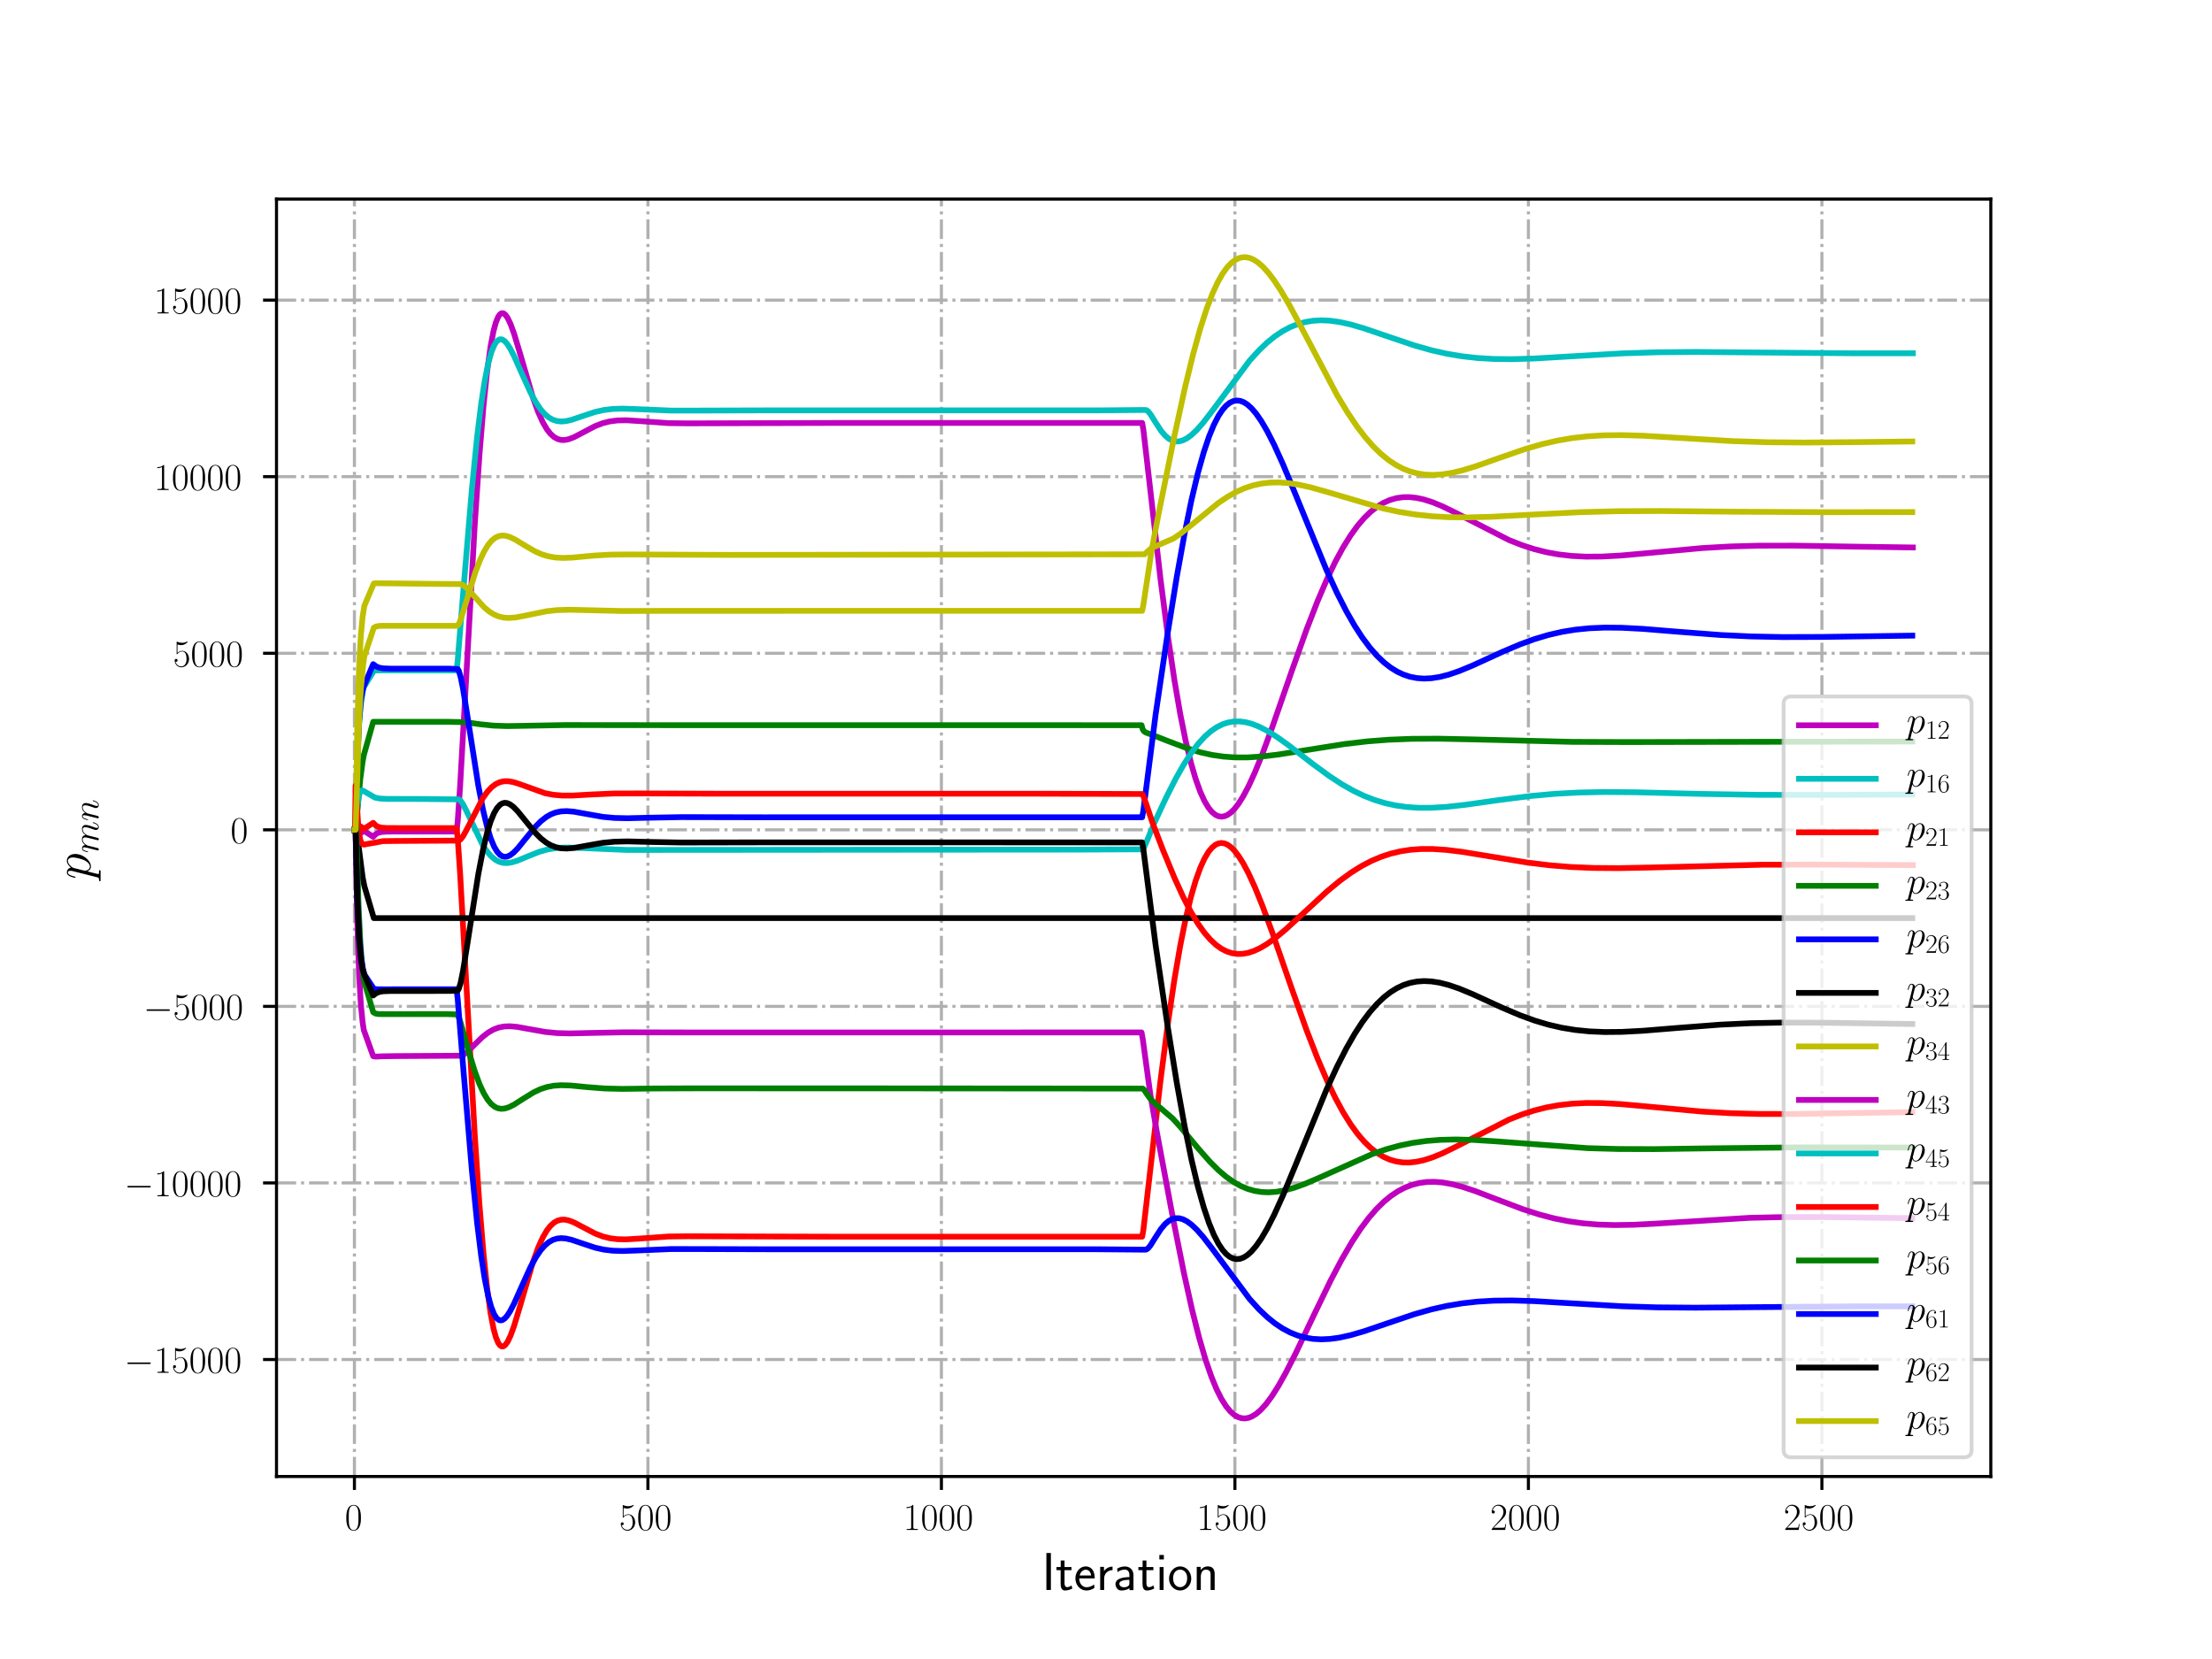 <?xml version="1.0" encoding="utf-8" standalone="no"?>
<!DOCTYPE svg PUBLIC "-//W3C//DTD SVG 1.1//EN"
  "http://www.w3.org/Graphics/SVG/1.1/DTD/svg11.dtd">
<!-- Created with matplotlib (http://matplotlib.org/) -->
<svg height="432pt" version="1.1" viewBox="0 0 576 432" width="576pt" xmlns="http://www.w3.org/2000/svg" xmlns:xlink="http://www.w3.org/1999/xlink">
 <defs>
  <style type="text/css">
*{stroke-linecap:butt;stroke-linejoin:round;}
  </style>
 </defs>
 <g id="figure_1">
  <g id="patch_1">
   <path d="M 0 432 
L 576 432 
L 576 0 
L 0 0 
z
" style="fill:#ffffff;"/>
  </g>
  <g id="axes_1">
   <g id="patch_2">
    <path d="M 72 384.48 
L 518.4 384.48 
L 518.4 51.84 
L 72 51.84 
z
" style="fill:#ffffff;"/>
   </g>
   <g id="matplotlib.axis_1">
    <g id="xtick_1">
     <g id="line2d_1">
      <path clip-path="url(#pb96fcaebb3)" d="M 92.291 384.48 
L 92.291 51.84 
" style="fill:none;stroke:#b0b0b0;stroke-dasharray:5.12,1.28,0.8,1.28;stroke-dashoffset:0;stroke-width:0.8;"/>
     </g>
     <g id="line2d_2">
      <defs>
       <path d="M 0 0 
L 0 3.5 
" id="m40df7794d5" style="stroke:#000000;stroke-width:0.8;"/>
      </defs>
      <g>
       <use style="stroke:#000000;stroke-width:0.8;" x="92.291" xlink:href="#m40df7794d5" y="384.48"/>
      </g>
     </g>
     <g id="text_1">
      <!-- $0$ -->
      <defs>
       <path d="M 42 31.641 
C 42 37.75 41.906 48.125 37.703 56.109 
C 34 63.109 28.094 65.594 22.906 65.594 
C 18.094 65.594 12 63.406 8.203 56.203 
C 4.203 48.719 3.797 39.438 3.797 31.641 
C 3.797 25.953 3.906 17.281 7 9.672 
C 11.297 -0.609 19 -2 22.906 -2 
C 27.5 -2 34.5 -0.109 38.594 9.375 
C 41.594 16.281 42 24.359 42 31.641 
z
M 22.906 -0.406 
C 16.5 -0.406 12.703 5.078 11.297 12.688 
C 10.203 18.562 10.203 27.156 10.203 32.75 
C 10.203 40.438 10.203 46.828 11.5 52.922 
C 13.406 61.391 19 64 22.906 64 
C 27 64 32.297 61.297 34.203 53.125 
C 35.5 47.438 35.594 40.734 35.594 32.75 
C 35.594 26.25 35.594 18.266 34.406 12.375 
C 32.297 1.484 26.406 -0.406 22.906 -0.406 
z
" id="CMR17-48"/>
      </defs>
      <g transform="translate(89.8 398.398)scale(0.1 -0.1)">
       <use transform="scale(0.996)" xlink:href="#CMR17-48"/>
      </g>
     </g>
    </g>
    <g id="xtick_2">
     <g id="line2d_3">
      <path clip-path="url(#pb96fcaebb3)" d="M 168.716 384.48 
L 168.716 51.84 
" style="fill:none;stroke:#b0b0b0;stroke-dasharray:5.12,1.28,0.8,1.28;stroke-dashoffset:0;stroke-width:0.8;"/>
     </g>
     <g id="line2d_4">
      <g>
       <use style="stroke:#000000;stroke-width:0.8;" x="168.716" xlink:href="#m40df7794d5" y="384.48"/>
      </g>
     </g>
     <g id="text_2">
      <!-- $500$ -->
      <defs>
       <path d="M 11.406 57.688 
C 12.406 57.281 16.5 56 20.703 56 
C 30 56 35.094 61.109 38 64.062 
C 38 64.953 38 65.5 37.406 65.5 
C 37.297 65.5 37.094 65.5 36.297 65.047 
C 32.797 63.406 28.703 62.078 23.703 62.078 
C 20.703 62.078 16.203 62.484 11.297 64.672 
C 10.203 65.172 10 65.172 9.906 65.172 
C 9.406 65.172 9.297 65.062 9.297 63.078 
L 9.297 34.422 
C 9.297 32.641 9.297 32.141 10.297 32.141 
C 10.797 32.141 11 32.344 11.5 33.031 
C 14.703 37.516 19.094 39.406 24.094 39.406 
C 27.594 39.406 35.094 37.219 35.094 20.141 
C 35.094 16.953 35.094 11.172 32.094 6.578 
C 29.594 2.484 25.703 0.391 21.406 0.391 
C 14.797 0.391 8.094 5 6.297 12.719 
C 6.703 12.609 7.5 12.422 7.906 12.422 
C 9.203 12.422 11.703 13.125 11.703 16.219 
C 11.703 18.906 9.797 20 7.906 20 
C 5.594 20 4.094 18.594 4.094 15.797 
C 4.094 7.094 11 -2 21.594 -2 
C 31.906 -2 41.703 6.875 41.703 19.75 
C 41.703 31.719 33.906 41 24.203 41 
C 19.094 41 14.797 39.109 11.406 35.531 
z
" id="CMR17-53"/>
      </defs>
      <g transform="translate(161.244 398.398)scale(0.1 -0.1)">
       <use transform="scale(0.996)" xlink:href="#CMR17-53"/>
       <use transform="translate(45.69 0)scale(0.996)" xlink:href="#CMR17-48"/>
       <use transform="translate(91.381 0)scale(0.996)" xlink:href="#CMR17-48"/>
      </g>
     </g>
    </g>
    <g id="xtick_3">
     <g id="line2d_5">
      <path clip-path="url(#pb96fcaebb3)" d="M 245.141 384.48 
L 245.141 51.84 
" style="fill:none;stroke:#b0b0b0;stroke-dasharray:5.12,1.28,0.8,1.28;stroke-dashoffset:0;stroke-width:0.8;"/>
     </g>
     <g id="line2d_6">
      <g>
       <use style="stroke:#000000;stroke-width:0.8;" x="245.141" xlink:href="#m40df7794d5" y="384.48"/>
      </g>
     </g>
     <g id="text_3">
      <!-- $1000$ -->
      <defs>
       <path d="M 26.594 63.406 
C 26.594 65.5 26.5 65.5 25.094 65.5 
C 21.203 61.188 15.297 59.797 9.703 59.797 
C 9.406 59.797 8.906 59.797 8.797 59.5 
C 8.703 59.297 8.703 59.094 8.703 57 
C 11.797 57 17 57.594 21 59.984 
L 21 7.203 
C 21 3.688 20.797 2.5 12.203 2.5 
L 9.203 2.5 
L 9.203 0 
C 14 0 19 0 23.797 0 
C 28.594 0 33.594 0 38.406 0 
L 38.406 2.5 
L 35.406 2.5 
C 26.797 2.5 26.594 3.594 26.594 7.156 
z
" id="CMR17-49"/>
      </defs>
      <g transform="translate(235.179 398.398)scale(0.1 -0.1)">
       <use transform="scale(0.996)" xlink:href="#CMR17-49"/>
       <use transform="translate(45.69 0)scale(0.996)" xlink:href="#CMR17-48"/>
       <use transform="translate(91.381 0)scale(0.996)" xlink:href="#CMR17-48"/>
       <use transform="translate(137.071 0)scale(0.996)" xlink:href="#CMR17-48"/>
      </g>
     </g>
    </g>
    <g id="xtick_4">
     <g id="line2d_7">
      <path clip-path="url(#pb96fcaebb3)" d="M 321.567 384.48 
L 321.567 51.84 
" style="fill:none;stroke:#b0b0b0;stroke-dasharray:5.12,1.28,0.8,1.28;stroke-dashoffset:0;stroke-width:0.8;"/>
     </g>
     <g id="line2d_8">
      <g>
       <use style="stroke:#000000;stroke-width:0.8;" x="321.567" xlink:href="#m40df7794d5" y="384.48"/>
      </g>
     </g>
     <g id="text_4">
      <!-- $1500$ -->
      <g transform="translate(311.604 398.398)scale(0.1 -0.1)">
       <use transform="scale(0.996)" xlink:href="#CMR17-49"/>
       <use transform="translate(45.69 0)scale(0.996)" xlink:href="#CMR17-53"/>
       <use transform="translate(91.381 0)scale(0.996)" xlink:href="#CMR17-48"/>
       <use transform="translate(137.071 0)scale(0.996)" xlink:href="#CMR17-48"/>
      </g>
     </g>
    </g>
    <g id="xtick_5">
     <g id="line2d_9">
      <path clip-path="url(#pb96fcaebb3)" d="M 397.992 384.48 
L 397.992 51.84 
" style="fill:none;stroke:#b0b0b0;stroke-dasharray:5.12,1.28,0.8,1.28;stroke-dashoffset:0;stroke-width:0.8;"/>
     </g>
     <g id="line2d_10">
      <g>
       <use style="stroke:#000000;stroke-width:0.8;" x="397.992" xlink:href="#m40df7794d5" y="384.48"/>
      </g>
     </g>
     <g id="text_5">
      <!-- $2000$ -->
      <defs>
       <path d="M 41.703 15.453 
L 39.906 15.453 
C 38.906 8.375 38.094 7.172 37.703 6.562 
C 37.203 5.766 30 5.766 28.594 5.766 
L 9.406 5.766 
C 13 9.672 20 16.75 28.5 24.953 
C 34.594 30.734 41.703 37.531 41.703 47.422 
C 41.703 59.219 32.297 66 21.797 66 
C 10.797 66 4.094 56.312 4.094 47.344 
C 4.094 43.438 7 42.938 8.203 42.938 
C 9.203 42.938 12.203 43.547 12.203 47.031 
C 12.203 50.109 9.594 51 8.203 51 
C 7.594 51 7 50.906 6.594 50.703 
C 8.5 59.219 14.297 63.406 20.406 63.406 
C 29.094 63.406 34.797 56.516 34.797 47.422 
C 34.797 38.734 29.703 31.25 24 24.75 
L 4.094 2.281 
L 4.094 0 
L 39.297 0 
z
" id="CMR17-50"/>
      </defs>
      <g transform="translate(388.029 398.398)scale(0.1 -0.1)">
       <use transform="scale(0.996)" xlink:href="#CMR17-50"/>
       <use transform="translate(45.69 0)scale(0.996)" xlink:href="#CMR17-48"/>
       <use transform="translate(91.381 0)scale(0.996)" xlink:href="#CMR17-48"/>
       <use transform="translate(137.071 0)scale(0.996)" xlink:href="#CMR17-48"/>
      </g>
     </g>
    </g>
    <g id="xtick_6">
     <g id="line2d_11">
      <path clip-path="url(#pb96fcaebb3)" d="M 474.417 384.48 
L 474.417 51.84 
" style="fill:none;stroke:#b0b0b0;stroke-dasharray:5.12,1.28,0.8,1.28;stroke-dashoffset:0;stroke-width:0.8;"/>
     </g>
     <g id="line2d_12">
      <g>
       <use style="stroke:#000000;stroke-width:0.8;" x="474.417" xlink:href="#m40df7794d5" y="384.48"/>
      </g>
     </g>
     <g id="text_6">
      <!-- $2500$ -->
      <g transform="translate(464.455 398.398)scale(0.1 -0.1)">
       <use transform="scale(0.996)" xlink:href="#CMR17-50"/>
       <use transform="translate(45.69 0)scale(0.996)" xlink:href="#CMR17-53"/>
       <use transform="translate(91.381 0)scale(0.996)" xlink:href="#CMR17-48"/>
       <use transform="translate(137.071 0)scale(0.996)" xlink:href="#CMR17-48"/>
      </g>
     </g>
    </g>
    <g id="text_7">
     <!-- Iteration -->
     <defs>
      <path d="M 17.094 69 
L 8.703 69 
L 8.703 0 
L 17.094 0 
z
" id="CMSS17-73"/>
      <path d="M 16.703 37 
L 29.703 37 
L 29.703 42.766 
L 16.703 42.766 
L 16.703 55 
L 9.594 55 
L 9.594 42.766 
L 1.703 42.766 
L 1.703 37 
L 9.406 37 
L 9.406 11.703 
C 9.406 6 10.703 -1 17.297 -1 
C 22.297 -1 26.906 0.391 31.297 2.688 
L 29.703 8.562 
C 27.297 6.469 24.406 5.266 21.297 5.266 
C 16.906 5.266 16.703 10.875 16.703 13.375 
z
" id="CMSS17-116"/>
      <path d="M 39.094 21.516 
C 39.094 24.844 38.906 31.297 35.703 36.641 
C 32.203 42.391 26.5 44 22.203 44 
C 11.797 44 3 34.188 3 21.484 
C 3 9.094 12.094 -1 23.594 -1 
C 28.094 -1 33.594 0.297 38.594 3.875 
C 38.594 4.281 38.406 6.469 38.297 6.562 
C 38.297 6.766 38 9.844 38 10.25 
C 33.203 6.359 27.703 5.078 23.703 5.078 
C 17.297 5.078 10.406 10.422 10.094 21.516 
z
M 10.906 27 
C 12.203 32.562 16.594 37.828 22.203 37.828 
C 23.703 37.828 30.703 37.828 32.5 27 
z
" id="CMSS17-101"/>
      <path d="M 14.906 21.297 
C 14.906 30.703 21.797 37 30.594 37 
L 30.594 43.578 
C 24.203 43.578 18.203 40.391 14.594 35.203 
L 14.594 43.094 
L 7.5 43.094 
L 7.5 0 
L 14.906 0 
z
" id="CMSS17-114"/>
      <path d="M 37.594 27.984 
C 37.594 37.375 30.906 43.875 21.906 43.875 
C 17.5 43.875 12.703 43.078 7.203 39.891 
L 7.797 33.359 
C 10.297 35.125 14.594 38 21.797 38 
C 26.906 38 30 34.062 30 27.844 
L 30 24 
C 14 24 4 19.344 4 11.344 
C 4 7.203 6.5 -1 14.797 -1 
C 16.297 -1 24.406 -1 30.203 3.391 
L 30.203 -0.297 
L 37.594 -0.297 
z
M 30 12.75 
C 30 10.953 30 8.562 27 6.781 
C 24.406 5.078 21.094 5.078 19.703 5.078 
C 14.703 5.078 11.297 7.984 11.297 11.625 
C 11.297 18.922 26.906 18.922 30 18.922 
z
" id="CMSS17-97"/>
      <path d="M 15.297 65.359 
L 6.906 65.359 
L 6.906 57 
L 15.297 57 
z
M 14.797 42.797 
L 7.406 42.797 
L 7.406 0 
L 14.797 0 
z
" id="CMSS17-105"/>
      <path d="M 44.203 21.188 
C 44.203 34 34.703 44 23.5 44 
C 12 44 2.703 33.703 2.703 21.188 
C 2.703 8.5 12.297 -1 23.406 -1 
C 34.797 -1 44.203 8.797 44.203 21.188 
z
M 23.5 5.266 
C 16.406 5.266 10.297 11.078 10.297 22 
C 10.297 33.609 17.406 37.922 23.406 37.922 
C 29.906 37.922 36.594 33.219 36.594 22 
C 36.594 10.672 30.094 5.266 23.5 5.266 
z
" id="CMSS17-111"/>
      <path d="M 40.906 29.328 
C 40.906 35.672 39.406 44 28.094 44 
C 21.703 44 17.5 40.719 14.703 37.328 
L 14.703 43.094 
L 7.406 43.094 
L 7.406 0 
L 15 0 
L 15 24.359 
C 15 30.688 17.406 37.938 24.203 37.938 
C 33 37.938 33.297 32 33.297 28.578 
L 33.297 0 
L 40.906 0 
z
" id="CMSS17-110"/>
     </defs>
     <g transform="translate(271.264 414.022)scale(0.14 -0.14)">
      <use transform="scale(0.996)" xlink:href="#CMSS17-73"/>
      <use transform="translate(25.784 0)scale(0.996)" xlink:href="#CMSS17-116"/>
      <use transform="translate(59.615 0)scale(0.996)" xlink:href="#CMSS17-101"/>
      <use transform="translate(101.254 0)scale(0.996)" xlink:href="#CMSS17-114"/>
      <use transform="translate(133.164 0)scale(0.996)" xlink:href="#CMSS17-97"/>
      <use transform="translate(178.086 0)scale(0.996)" xlink:href="#CMSS17-116"/>
      <use transform="translate(211.918 0)scale(0.996)" xlink:href="#CMSS17-105"/>
      <use transform="translate(234.098 0)scale(0.996)" xlink:href="#CMSS17-111"/>
      <use transform="translate(280.942 0)scale(0.996)" xlink:href="#CMSS17-110"/>
     </g>
    </g>
   </g>
   <g id="matplotlib.axis_2">
    <g id="ytick_1">
     <g id="line2d_13">
      <path clip-path="url(#pb96fcaebb3)" d="M 72 354.013 
L 518.4 354.013 
" style="fill:none;stroke:#b0b0b0;stroke-dasharray:5.12,1.28,0.8,1.28;stroke-dashoffset:0;stroke-width:0.8;"/>
     </g>
     <g id="line2d_14">
      <defs>
       <path d="M 0 0 
L -3.5 0 
" id="mb87eb3f62f" style="stroke:#000000;stroke-width:0.8;"/>
      </defs>
      <g>
       <use style="stroke:#000000;stroke-width:0.8;" x="72" xlink:href="#mb87eb3f62f" y="354.013"/>
      </g>
     </g>
     <g id="text_8">
      <!-- $-15000$ -->
      <defs>
       <path d="M 65.906 23 
C 67.594 23 69.406 23 69.406 25 
C 69.406 27 67.594 27 65.906 27 
L 11.797 27 
C 10.094 27 8.297 27 8.297 25 
C 8.297 23 10.094 23 11.797 23 
z
" id="CMSY10-0"/>
      </defs>
      <g transform="translate(32.345 357.472)scale(0.1 -0.1)">
       <use transform="scale(0.996)" xlink:href="#CMSY10-0"/>
       <use transform="translate(77.487 0)scale(0.996)" xlink:href="#CMR17-49"/>
       <use transform="translate(123.178 0)scale(0.996)" xlink:href="#CMR17-53"/>
       <use transform="translate(168.868 0)scale(0.996)" xlink:href="#CMR17-48"/>
       <use transform="translate(214.559 0)scale(0.996)" xlink:href="#CMR17-48"/>
       <use transform="translate(260.249 0)scale(0.996)" xlink:href="#CMR17-48"/>
      </g>
     </g>
    </g>
    <g id="ytick_2">
     <g id="line2d_15">
      <path clip-path="url(#pb96fcaebb3)" d="M 72 308.036 
L 518.4 308.036 
" style="fill:none;stroke:#b0b0b0;stroke-dasharray:5.12,1.28,0.8,1.28;stroke-dashoffset:0;stroke-width:0.8;"/>
     </g>
     <g id="line2d_16">
      <g>
       <use style="stroke:#000000;stroke-width:0.8;" x="72" xlink:href="#mb87eb3f62f" y="308.036"/>
      </g>
     </g>
     <g id="text_9">
      <!-- $-10000$ -->
      <g transform="translate(32.345 311.496)scale(0.1 -0.1)">
       <use transform="scale(0.996)" xlink:href="#CMSY10-0"/>
       <use transform="translate(77.487 0)scale(0.996)" xlink:href="#CMR17-49"/>
       <use transform="translate(123.178 0)scale(0.996)" xlink:href="#CMR17-48"/>
       <use transform="translate(168.868 0)scale(0.996)" xlink:href="#CMR17-48"/>
       <use transform="translate(214.559 0)scale(0.996)" xlink:href="#CMR17-48"/>
       <use transform="translate(260.249 0)scale(0.996)" xlink:href="#CMR17-48"/>
      </g>
     </g>
    </g>
    <g id="ytick_3">
     <g id="line2d_17">
      <path clip-path="url(#pb96fcaebb3)" d="M 72 262.06 
L 518.4 262.06 
" style="fill:none;stroke:#b0b0b0;stroke-dasharray:5.12,1.28,0.8,1.28;stroke-dashoffset:0;stroke-width:0.8;"/>
     </g>
     <g id="line2d_18">
      <g>
       <use style="stroke:#000000;stroke-width:0.8;" x="72" xlink:href="#mb87eb3f62f" y="262.06"/>
      </g>
     </g>
     <g id="text_10">
      <!-- $-5000$ -->
      <g transform="translate(37.326 265.519)scale(0.1 -0.1)">
       <use transform="scale(0.996)" xlink:href="#CMSY10-0"/>
       <use transform="translate(77.487 0)scale(0.996)" xlink:href="#CMR17-53"/>
       <use transform="translate(123.178 0)scale(0.996)" xlink:href="#CMR17-48"/>
       <use transform="translate(168.868 0)scale(0.996)" xlink:href="#CMR17-48"/>
       <use transform="translate(214.559 0)scale(0.996)" xlink:href="#CMR17-48"/>
      </g>
     </g>
    </g>
    <g id="ytick_4">
     <g id="line2d_19">
      <path clip-path="url(#pb96fcaebb3)" d="M 72 216.083 
L 518.4 216.083 
" style="fill:none;stroke:#b0b0b0;stroke-dasharray:5.12,1.28,0.8,1.28;stroke-dashoffset:0;stroke-width:0.8;"/>
     </g>
     <g id="line2d_20">
      <g>
       <use style="stroke:#000000;stroke-width:0.8;" x="72" xlink:href="#mb87eb3f62f" y="216.083"/>
      </g>
     </g>
     <g id="text_11">
      <!-- $0$ -->
      <g transform="translate(60.019 219.542)scale(0.1 -0.1)">
       <use transform="scale(0.996)" xlink:href="#CMR17-48"/>
      </g>
     </g>
    </g>
    <g id="ytick_5">
     <g id="line2d_21">
      <path clip-path="url(#pb96fcaebb3)" d="M 72 170.106 
L 518.4 170.106 
" style="fill:none;stroke:#b0b0b0;stroke-dasharray:5.12,1.28,0.8,1.28;stroke-dashoffset:0;stroke-width:0.8;"/>
     </g>
     <g id="line2d_22">
      <g>
       <use style="stroke:#000000;stroke-width:0.8;" x="72" xlink:href="#mb87eb3f62f" y="170.106"/>
      </g>
     </g>
     <g id="text_12">
      <!-- $5000$ -->
      <g transform="translate(45.075 173.566)scale(0.1 -0.1)">
       <use transform="scale(0.996)" xlink:href="#CMR17-53"/>
       <use transform="translate(45.69 0)scale(0.996)" xlink:href="#CMR17-48"/>
       <use transform="translate(91.381 0)scale(0.996)" xlink:href="#CMR17-48"/>
       <use transform="translate(137.071 0)scale(0.996)" xlink:href="#CMR17-48"/>
      </g>
     </g>
    </g>
    <g id="ytick_6">
     <g id="line2d_23">
      <path clip-path="url(#pb96fcaebb3)" d="M 72 124.13 
L 518.4 124.13 
" style="fill:none;stroke:#b0b0b0;stroke-dasharray:5.12,1.28,0.8,1.28;stroke-dashoffset:0;stroke-width:0.8;"/>
     </g>
     <g id="line2d_24">
      <g>
       <use style="stroke:#000000;stroke-width:0.8;" x="72" xlink:href="#mb87eb3f62f" y="124.13"/>
      </g>
     </g>
     <g id="text_13">
      <!-- $10000$ -->
      <g transform="translate(40.093 127.589)scale(0.1 -0.1)">
       <use transform="scale(0.996)" xlink:href="#CMR17-49"/>
       <use transform="translate(45.69 0)scale(0.996)" xlink:href="#CMR17-48"/>
       <use transform="translate(91.381 0)scale(0.996)" xlink:href="#CMR17-48"/>
       <use transform="translate(137.071 0)scale(0.996)" xlink:href="#CMR17-48"/>
       <use transform="translate(182.762 0)scale(0.996)" xlink:href="#CMR17-48"/>
      </g>
     </g>
    </g>
    <g id="ytick_7">
     <g id="line2d_25">
      <path clip-path="url(#pb96fcaebb3)" d="M 72 78.153 
L 518.4 78.153 
" style="fill:none;stroke:#b0b0b0;stroke-dasharray:5.12,1.28,0.8,1.28;stroke-dashoffset:0;stroke-width:0.8;"/>
     </g>
     <g id="line2d_26">
      <g>
       <use style="stroke:#000000;stroke-width:0.8;" x="72" xlink:href="#mb87eb3f62f" y="78.153"/>
      </g>
     </g>
     <g id="text_14">
      <!-- $15000$ -->
      <g transform="translate(40.093 81.612)scale(0.1 -0.1)">
       <use transform="scale(0.996)" xlink:href="#CMR17-49"/>
       <use transform="translate(45.69 0)scale(0.996)" xlink:href="#CMR17-53"/>
       <use transform="translate(91.381 0)scale(0.996)" xlink:href="#CMR17-48"/>
       <use transform="translate(137.071 0)scale(0.996)" xlink:href="#CMR17-48"/>
       <use transform="translate(182.762 0)scale(0.996)" xlink:href="#CMR17-48"/>
      </g>
     </g>
    </g>
    <g id="text_15">
     <!-- $p_{mn}$ -->
     <defs>
      <path d="M 4.297 -12.328 
C 3.594 -15.312 3.203 -16.109 -0.906 -16.109 
C -2.094 -16.109 -3.094 -16.109 -3.094 -18 
C -3.094 -18.203 -3 -19 -1.906 -19 
C -0.594 -19 0.797 -19 2.094 -19 
L 6.406 -19 
C 8.5 -19 13.594 -19 15.703 -19 
C 16.297 -19 17.5 -19 17.5 -17.203 
C 17.5 -16.109 16.797 -16.109 15.094 -16.109 
C 10.5 -16.109 10.203 -15.422 10.203 -14.641 
C 10.203 -13.453 14.703 3.422 15.297 5.688 
C 16.406 2.891 19.094 -1 24.297 -1 
C 35.594 -1 47.797 13.672 47.797 28.344 
C 47.797 37.516 42.594 44 35.094 44 
C 28.703 44 23.297 37.812 22.203 36.422 
C 21.406 41.406 17.5 44 13.5 44 
C 10.594 44 8.297 42.609 6.406 38.812 
C 4.594 35.219 3.203 29.141 3.203 28.734 
C 3.203 28.344 3.594 27.844 4.297 27.844 
C 5.094 27.844 5.203 27.938 5.797 30.234 
C 7.297 36.125 9.203 42.016 13.203 42.016 
C 15.5 42.016 16.297 40.422 16.297 37.453 
C 16.297 35.078 16 34.078 15.594 32.297 
z
M 21.594 31.141 
C 22.297 33.922 25.094 36.828 26.703 38.219 
C 27.797 39.219 31.094 42.016 34.906 42.016 
C 39.297 42.016 41.297 37.625 41.297 32.438 
C 41.297 27.641 38.5 16.359 36 11.172 
C 33.5 5.781 28.906 1 24.297 1 
C 17.5 1 16.406 9.578 16.406 9.984 
C 16.406 10.281 16.594 11.078 16.703 11.578 
z
" id="CMMI12-112"/>
      <path d="M 20.594 29.234 
C 20.797 29.844 23.297 34.828 27 38.016 
C 29.594 40.406 33 42.016 36.906 42.016 
C 40.906 42.016 42.297 39.016 42.297 35.031 
C 42.297 34.422 42.297 32.438 41.094 27.734 
L 38.594 17.469 
C 37.797 14.469 35.906 7.078 35.703 5.984 
C 35.297 4.484 34.703 1.891 34.703 1.5 
C 34.703 0.094 35.797 -1 37.297 -1 
C 40.297 -1 40.797 1.297 41.703 4.891 
L 47.703 28.734 
C 47.906 29.531 53.094 42.016 64.094 42.016 
C 68.094 42.016 69.5 39.016 69.5 35.031 
C 69.5 29.438 65.594 18.562 63.406 12.578 
C 62.5 10.172 62 8.875 62 7.078 
C 62 2.594 65.094 -1 69.906 -1 
C 79.203 -1 82.703 13.672 82.703 14.266 
C 82.703 14.766 82.297 15.172 81.703 15.172 
C 80.797 15.172 80.703 14.875 80.203 13.172 
C 77.906 5.188 74.203 1 70.203 1 
C 69.203 1 67.594 1 67.594 4.203 
C 67.594 6.812 68.797 10 69.203 11.094 
C 71 15.906 75.5 27.703 75.5 33.516 
C 75.5 39.5 72 44 64.406 44 
C 57.703 44 52.297 40.219 48.297 34.328 
C 48 39.719 44.703 44 37.203 44 
C 28.297 44 23.594 37.734 21.797 35.234 
C 21.5 40.906 17.406 44 13 44 
C 10.094 44 7.797 42.609 5.906 38.812 
C 4.094 35.219 2.703 29.141 2.703 28.734 
C 2.703 28.344 3.094 27.844 3.797 27.844 
C 4.594 27.844 4.703 27.938 5.297 30.234 
C 6.797 36.125 8.703 42.016 12.703 42.016 
C 15 42.016 15.797 40.406 15.797 37.422 
C 15.797 35.219 14.797 31.328 14.094 28.234 
L 11.297 17.469 
C 10.906 15.562 9.797 11.078 9.297 9.281 
C 8.594 6.688 7.5 2 7.5 1.5 
C 7.5 0.094 8.594 -1 10.094 -1 
C 11.297 -1 12.703 -0.406 13.5 1.094 
C 13.703 1.594 14.594 5.094 15.094 7.078 
L 17.297 16.062 
z
" id="CMMI12-109"/>
      <path d="M 20.594 29.234 
C 20.797 29.844 23.297 34.828 27 38.016 
C 29.594 40.406 33 42.016 36.906 42.016 
C 40.906 42.016 42.297 39.016 42.297 35.031 
C 42.297 29.344 38.203 17.969 36.203 12.578 
C 35.297 10.172 34.797 8.875 34.797 7.078 
C 34.797 2.594 37.906 -1 42.703 -1 
C 52 -1 55.5 13.672 55.5 14.266 
C 55.5 14.766 55.094 15.172 54.5 15.172 
C 53.594 15.172 53.5 14.875 53 13.172 
C 50.703 4.984 46.906 1 43 1 
C 42 1 40.406 1 40.406 4.203 
C 40.406 6.703 41.5 9.703 42.094 11.094 
C 44.094 16.609 48.297 27.812 48.297 33.516 
C 48.297 39.5 44.797 44 37.203 44 
C 28.297 44 23.594 37.734 21.797 35.234 
C 21.5 40.906 17.406 44 13 44 
C 9.797 44 7.594 42.109 5.906 38.719 
C 4.094 35.125 2.703 29.141 2.703 28.734 
C 2.703 28.344 3.094 27.844 3.797 27.844 
C 4.594 27.844 4.703 27.938 5.297 30.234 
C 6.906 36.328 8.703 42.016 12.703 42.016 
C 15 42.016 15.797 40.406 15.797 37.422 
C 15.797 35.219 14.797 31.328 14.094 28.234 
L 11.297 17.469 
C 10.906 15.562 9.797 11.078 9.297 9.281 
C 8.594 6.688 7.5 2 7.5 1.5 
C 7.5 0.094 8.594 -1 10.094 -1 
C 11.297 -1 12.703 -0.406 13.5 1.094 
C 13.703 1.594 14.594 5.094 15.094 7.078 
L 17.297 16.062 
z
" id="CMMI12-110"/>
     </defs>
     <g transform="translate(25.633 229.034)rotate(-90)scale(0.14 -0.14)">
      <use transform="translate(0 14.944)scale(0.996)" xlink:href="#CMMI12-112"/>
      <use transform="translate(48.96 0)scale(0.697)" xlink:href="#CMMI12-109"/>
      <use transform="translate(108.688 0)scale(0.697)" xlink:href="#CMMI12-110"/>
     </g>
    </g>
   </g>
   <g id="line2d_27">
    <path clip-path="url(#pb96fcaebb3)" d="M 92.291 216.083 
L 92.749 216.083 
L 93.514 216.986 
L 93.819 216.993 
L 94.278 216.72 
L 94.737 216.313 
L 97.182 217.9 
L 97.794 217.247 
L 98.405 216.886 
L 99.322 216.644 
L 100.851 216.543 
L 107.423 216.529 
L 118.887 216.529 
L 119.193 213.766 
L 119.804 204.837 
L 121.18 180.358 
L 123.625 136.612 
L 124.848 118.446 
L 125.918 105.51 
L 126.835 96.762 
L 127.752 90.146 
L 128.516 86.179 
L 129.128 83.944 
L 129.739 82.474 
L 130.198 81.831 
L 130.656 81.548 
L 131.115 81.591 
L 131.573 81.928 
L 132.185 82.779 
L 132.949 84.381 
L 133.866 86.903 
L 135.242 91.451 
L 138.757 103.47 
L 140.133 107.271 
L 141.356 109.977 
L 142.426 111.798 
L 143.343 112.965 
L 144.26 113.791 
L 145.177 114.309 
L 146.094 114.557 
L 147.011 114.579 
L 148.081 114.374 
L 149.457 113.85 
L 151.444 112.812 
L 154.96 110.963 
L 156.947 110.199 
L 158.781 109.736 
L 160.768 109.481 
L 163.061 109.435 
L 166.271 109.631 
L 174.066 110.182 
L 179.11 110.242 
L 217.476 110.134 
L 297.416 110.133 
L 297.722 111.828 
L 298.639 119.736 
L 302.155 150.488 
L 304.142 165.84 
L 305.823 177.157 
L 307.352 186.024 
L 308.727 192.84 
L 310.103 198.57 
L 311.326 202.779 
L 312.549 206.188 
L 313.618 208.543 
L 314.688 210.338 
L 315.606 211.453 
L 316.523 212.196 
L 317.287 212.545 
L 318.051 212.661 
L 318.815 212.555 
L 319.58 212.239 
L 320.497 211.598 
L 321.414 210.692 
L 322.484 209.326 
L 323.707 207.396 
L 325.082 204.812 
L 326.764 201.15 
L 328.751 196.256 
L 331.349 189.21 
L 336.24 175.112 
L 340.214 163.957 
L 343.119 156.464 
L 345.564 150.762 
L 347.704 146.3 
L 349.691 142.631 
L 351.678 139.433 
L 353.512 136.903 
L 355.194 134.935 
L 356.875 133.295 
L 358.557 131.969 
L 360.238 130.944 
L 361.919 130.2 
L 363.601 129.717 
L 365.282 129.473 
L 366.963 129.446 
L 368.798 129.636 
L 370.785 130.066 
L 373.077 130.801 
L 375.676 131.875 
L 379.039 133.522 
L 392.948 140.634 
L 396.311 141.96 
L 399.52 142.996 
L 402.73 143.801 
L 405.94 144.381 
L 409.303 144.764 
L 412.971 144.952 
L 417.098 144.928 
L 421.99 144.663 
L 428.868 144.044 
L 443.236 142.714 
L 450.573 142.296 
L 458.062 142.093 
L 467.08 142.083 
L 482.518 142.338 
L 498.109 142.557 
L 498.109 142.557 
" style="fill:none;stroke:#bf00bf;stroke-linecap:square;stroke-width:1.5;"/>
   </g>
   <g id="line2d_28">
    <path clip-path="url(#pb96fcaebb3)" d="M 92.291 216.083 
L 92.444 216.083 
L 92.597 216.083 
L 93.055 197.891 
L 93.514 188.578 
L 93.972 183.348 
L 94.431 180.268 
L 94.737 178.925 
L 97.335 174.702 
L 98.099 174.563 
L 100.086 174.556 
L 111.397 174.57 
L 118.887 174.57 
L 119.193 171.898 
L 120.721 152.967 
L 122.861 127.532 
L 124.237 113.771 
L 125.307 105.077 
L 126.224 99.142 
L 127.141 94.602 
L 127.905 91.836 
L 128.669 89.926 
L 129.281 88.962 
L 129.892 88.45 
L 130.351 88.333 
L 130.809 88.421 
L 131.421 88.821 
L 132.032 89.499 
L 132.796 90.663 
L 133.866 92.722 
L 135.7 96.843 
L 138.146 102.222 
L 139.522 104.743 
L 140.745 106.553 
L 141.814 107.784 
L 142.884 108.692 
L 143.954 109.299 
L 145.024 109.64 
L 146.094 109.755 
L 147.317 109.666 
L 148.846 109.32 
L 151.291 108.493 
L 154.96 107.275 
L 157.252 106.765 
L 159.545 106.487 
L 162.144 106.406 
L 165.812 106.537 
L 174.677 106.915 
L 181.861 106.912 
L 200.203 106.86 
L 285.494 106.864 
L 298.028 106.757 
L 298.486 106.788 
L 298.945 107.095 
L 299.556 107.834 
L 300.779 109.789 
L 302.308 112.141 
L 303.378 113.416 
L 304.295 114.206 
L 305.212 114.713 
L 306.129 114.95 
L 307.046 114.936 
L 307.963 114.695 
L 309.033 114.163 
L 310.256 113.271 
L 311.631 111.973 
L 313.313 110.065 
L 315.606 107.087 
L 325.388 93.919 
L 327.834 91.23 
L 329.973 89.197 
L 331.961 87.591 
L 333.948 86.26 
L 335.935 85.2 
L 337.922 84.402 
L 339.909 83.85 
L 341.896 83.525 
L 344.036 83.406 
L 346.329 83.51 
L 348.774 83.846 
L 351.678 84.485 
L 355.194 85.506 
L 360.544 87.331 
L 368.339 89.963 
L 372.772 91.213 
L 376.746 92.11 
L 380.72 92.777 
L 384.694 93.222 
L 388.974 93.474 
L 393.712 93.527 
L 399.52 93.355 
L 408.233 92.842 
L 422.448 92.016 
L 431.466 91.733 
L 441.402 91.65 
L 456.381 91.778 
L 483.13 91.996 
L 498.109 91.992 
L 498.109 91.992 
" style="fill:none;stroke:#00bfbf;stroke-linecap:square;stroke-width:1.5;"/>
   </g>
   <g id="line2d_29">
    <path clip-path="url(#pb96fcaebb3)" d="M 92.291 216.083 
L 92.749 216.083 
L 93.514 215.18 
L 93.819 215.173 
L 94.278 215.446 
L 94.737 215.854 
L 97.182 214.266 
L 97.794 214.919 
L 98.405 215.28 
L 99.322 215.522 
L 100.851 215.623 
L 107.423 215.637 
L 118.887 215.637 
L 119.193 218.4 
L 119.804 227.329 
L 121.18 251.808 
L 123.625 295.555 
L 124.848 313.72 
L 125.918 326.656 
L 126.835 335.405 
L 127.752 342.02 
L 128.516 345.987 
L 129.128 348.222 
L 129.739 349.692 
L 130.198 350.335 
L 130.656 350.618 
L 131.115 350.575 
L 131.573 350.238 
L 132.185 349.387 
L 132.949 347.786 
L 133.866 345.263 
L 135.242 340.715 
L 138.757 328.696 
L 140.133 324.895 
L 141.356 322.189 
L 142.426 320.368 
L 143.343 319.201 
L 144.26 318.376 
L 145.177 317.858 
L 146.094 317.609 
L 147.011 317.587 
L 148.081 317.792 
L 149.457 318.316 
L 151.444 319.354 
L 154.96 321.203 
L 156.947 321.967 
L 158.781 322.43 
L 160.768 322.685 
L 163.061 322.731 
L 166.271 322.535 
L 174.066 321.984 
L 179.11 321.924 
L 217.476 322.032 
L 297.416 322.033 
L 297.722 320.339 
L 298.639 312.431 
L 302.155 281.678 
L 304.142 266.326 
L 305.823 255.009 
L 307.352 246.142 
L 308.727 239.326 
L 310.103 233.596 
L 311.326 229.387 
L 312.549 225.978 
L 313.618 223.624 
L 314.688 221.828 
L 315.606 220.714 
L 316.523 219.97 
L 317.287 219.621 
L 318.051 219.505 
L 318.815 219.611 
L 319.58 219.927 
L 320.497 220.568 
L 321.414 221.474 
L 322.484 222.841 
L 323.707 224.77 
L 325.082 227.354 
L 326.764 231.016 
L 328.751 235.91 
L 331.349 242.956 
L 336.24 257.054 
L 340.214 268.209 
L 343.119 275.702 
L 345.564 281.404 
L 347.704 285.866 
L 349.691 289.535 
L 351.678 292.733 
L 353.512 295.263 
L 355.194 297.231 
L 356.875 298.872 
L 358.557 300.197 
L 360.238 301.222 
L 361.919 301.967 
L 363.601 302.449 
L 365.282 302.693 
L 366.963 302.72 
L 368.798 302.53 
L 370.785 302.1 
L 373.077 301.365 
L 375.676 300.291 
L 379.039 298.645 
L 392.948 291.532 
L 396.311 290.206 
L 399.52 289.17 
L 402.73 288.365 
L 405.94 287.785 
L 409.303 287.402 
L 412.971 287.214 
L 417.098 287.238 
L 421.99 287.504 
L 428.868 288.122 
L 443.236 289.452 
L 450.573 289.871 
L 458.062 290.074 
L 467.08 290.083 
L 482.518 289.828 
L 497.956 289.61 
L 497.956 289.61 
" style="fill:none;stroke:#ff0000;stroke-linecap:square;stroke-width:1.5;"/>
   </g>
   <g id="line2d_30">
    <path clip-path="url(#pb96fcaebb3)" d="M 92.291 216.083 
L 92.444 216.083 
L 92.597 216.083 
L 93.055 211.104 
L 93.819 202.86 
L 94.431 198.302 
L 94.737 196.637 
L 97.182 187.958 
L 99.475 187.953 
L 116.9 187.961 
L 121.18 188.057 
L 125.001 188.591 
L 128.516 188.951 
L 132.032 189.071 
L 137.076 188.987 
L 147.164 188.806 
L 180.486 188.84 
L 297.263 188.841 
L 297.569 189.944 
L 297.875 190.41 
L 298.333 190.725 
L 299.862 191.295 
L 304.447 193.092 
L 309.339 194.927 
L 312.549 195.895 
L 315.606 196.581 
L 318.51 197.006 
L 321.567 197.226 
L 324.777 197.231 
L 328.445 197 
L 332.725 196.498 
L 338.992 195.51 
L 350.15 193.739 
L 356.111 193.046 
L 361.766 192.613 
L 367.728 192.383 
L 374.606 192.35 
L 383.93 192.546 
L 409.303 193.178 
L 423.671 193.232 
L 497.956 193.093 
L 497.956 193.093 
" style="fill:none;stroke:#008000;stroke-linecap:square;stroke-width:1.5;"/>
   </g>
   <g id="line2d_31">
    <path clip-path="url(#pb96fcaebb3)" d="M 92.291 216.083 
L 92.444 216.083 
L 92.597 216.083 
L 93.055 197.448 
L 93.514 187.675 
L 93.972 182.501 
L 94.431 179.761 
L 94.737 178.695 
L 97.182 172.945 
L 97.946 173.525 
L 98.711 173.85 
L 99.781 174.043 
L 101.768 174.118 
L 117.053 174.124 
L 119.193 174.216 
L 119.498 174.748 
L 119.957 176.307 
L 120.568 179.341 
L 121.638 185.962 
L 124.542 204.514 
L 125.765 210.837 
L 126.835 215.285 
L 127.752 218.255 
L 128.669 220.464 
L 129.434 221.759 
L 130.198 222.599 
L 130.809 222.976 
L 131.421 223.119 
L 132.032 223.055 
L 132.796 222.727 
L 133.713 222.041 
L 134.783 220.949 
L 136.618 218.69 
L 139.369 215.318 
L 140.897 213.793 
L 142.273 212.726 
L 143.496 212.031 
L 144.719 211.565 
L 146.094 211.28 
L 147.623 211.209 
L 149.457 211.367 
L 152.208 211.86 
L 156.947 212.703 
L 160.004 212.989 
L 163.366 213.067 
L 169.022 212.93 
L 177.429 212.775 
L 198.675 212.818 
L 297.416 212.813 
L 297.722 211.092 
L 300.932 185.977 
L 303.989 165.326 
L 306.435 150.187 
L 308.422 139.161 
L 310.256 130.213 
L 311.937 123.15 
L 313.466 117.72 
L 314.841 113.648 
L 316.064 110.673 
L 317.287 108.292 
L 318.357 106.683 
L 319.274 105.643 
L 320.191 104.907 
L 321.108 104.46 
L 322.025 104.292 
L 322.942 104.387 
L 323.859 104.731 
L 324.777 105.31 
L 325.847 106.26 
L 327.069 107.68 
L 328.445 109.659 
L 329.973 112.267 
L 331.808 115.872 
L 334.1 120.932 
L 337.157 128.286 
L 345.411 148.425 
L 348.163 154.414 
L 350.608 159.21 
L 352.748 162.946 
L 354.735 166.005 
L 356.722 168.659 
L 358.557 170.747 
L 360.391 172.495 
L 362.072 173.807 
L 363.753 174.854 
L 365.435 175.648 
L 367.116 176.208 
L 368.95 176.571 
L 370.785 176.7 
L 372.772 176.606 
L 374.912 176.27 
L 377.204 175.686 
L 379.956 174.747 
L 383.471 173.292 
L 391.114 169.791 
L 395.852 167.778 
L 399.673 166.391 
L 403.189 165.347 
L 406.704 164.538 
L 410.22 163.962 
L 413.888 163.593 
L 417.863 163.424 
L 422.295 163.466 
L 427.798 163.755 
L 436.816 164.493 
L 447.974 165.35 
L 455.922 165.726 
L 464.176 165.889 
L 474.417 165.856 
L 497.956 165.519 
L 497.956 165.519 
" style="fill:none;stroke:#0000ff;stroke-linecap:square;stroke-width:1.5;"/>
   </g>
   <g id="line2d_32">
    <path clip-path="url(#pb96fcaebb3)" d="M 92.291 216.083 
L 92.749 216.083 
L 93.055 217.813 
L 94.431 228.47 
L 94.889 230.774 
L 97.335 239.071 
L 497.956 239.071 
L 497.956 239.071 
" style="fill:none;stroke:#000000;stroke-linecap:square;stroke-width:1.5;"/>
   </g>
   <g id="line2d_33">
    <path clip-path="url(#pb96fcaebb3)" d="M 92.291 216.083 
L 92.444 216.083 
L 92.597 216.083 
L 93.055 188.36 
L 93.514 173.641 
L 93.972 165.343 
L 94.431 160.539 
L 94.889 157.704 
L 97.335 151.944 
L 97.946 151.869 
L 112.009 152.028 
L 119.957 152.099 
L 120.568 152.35 
L 121.333 152.928 
L 122.402 154.049 
L 126.071 158.141 
L 127.447 159.277 
L 128.669 160.025 
L 129.892 160.531 
L 131.115 160.817 
L 132.491 160.916 
L 134.172 160.794 
L 136.465 160.37 
L 142.426 159.152 
L 145.177 158.867 
L 148.387 158.774 
L 153.278 158.896 
L 161.991 159.103 
L 174.219 159.064 
L 208.457 159.063 
L 297.416 159.063 
L 297.722 157.571 
L 299.862 143.44 
L 301.696 133.778 
L 305.823 113.475 
L 308.574 100.888 
L 310.714 92.122 
L 312.549 85.539 
L 314.23 80.351 
L 315.758 76.378 
L 317.134 73.416 
L 318.357 71.271 
L 319.58 69.576 
L 320.65 68.451 
L 321.72 67.651 
L 322.637 67.212 
L 323.554 66.991 
L 324.471 66.98 
L 325.388 67.166 
L 326.458 67.619 
L 327.528 68.307 
L 328.751 69.359 
L 330.126 70.846 
L 331.655 72.828 
L 333.489 75.588 
L 335.629 79.219 
L 338.533 84.614 
L 348.163 102.881 
L 350.914 107.436 
L 353.36 111.055 
L 355.5 113.852 
L 357.639 116.286 
L 359.627 118.216 
L 361.614 119.831 
L 363.448 121.049 
L 365.282 122.015 
L 367.116 122.744 
L 369.103 123.283 
L 371.09 123.585 
L 373.23 123.673 
L 375.523 123.53 
L 377.969 123.151 
L 380.873 122.462 
L 384.388 121.385 
L 390.197 119.328 
L 397.075 116.954 
L 401.508 115.671 
L 405.482 114.751 
L 409.303 114.09 
L 413.277 113.627 
L 417.557 113.363 
L 422.295 113.304 
L 427.951 113.471 
L 436.205 113.964 
L 451.184 114.866 
L 460.049 115.153 
L 469.832 115.24 
L 484.2 115.119 
L 497.956 114.96 
L 497.956 114.96 
" style="fill:none;stroke:#bfbf00;stroke-linecap:square;stroke-width:1.5;"/>
   </g>
   <g id="line2d_34">
    <path clip-path="url(#pb96fcaebb3)" d="M 92.291 216.083 
L 92.444 216.083 
L 92.597 216.083 
L 93.055 240.557 
L 93.514 253.924 
L 93.972 261.65 
L 94.431 266.233 
L 94.737 268.226 
L 97.182 275.027 
L 97.794 275.141 
L 99.475 275.062 
L 102.838 275.006 
L 120.11 274.905 
L 120.874 274.548 
L 121.791 273.824 
L 123.472 272.133 
L 125.612 270.044 
L 127.141 268.86 
L 128.516 268.077 
L 129.892 267.564 
L 131.268 267.295 
L 132.796 267.232 
L 134.631 267.394 
L 137.535 267.919 
L 141.967 268.712 
L 145.024 269.011 
L 148.387 269.102 
L 153.737 268.981 
L 162.449 268.812 
L 180.333 268.856 
L 297.263 268.849 
L 297.569 270.544 
L 299.556 285.061 
L 301.238 294.774 
L 305.365 316.854 
L 308.269 331.404 
L 310.409 341.04 
L 312.243 348.314 
L 313.924 354.073 
L 315.453 358.509 
L 316.828 361.834 
L 318.051 364.26 
L 319.274 366.196 
L 320.344 367.497 
L 321.414 368.445 
L 322.331 368.985 
L 323.248 369.285 
L 324.165 369.356 
L 325.082 369.209 
L 325.999 368.856 
L 327.069 368.199 
L 328.292 367.152 
L 329.668 365.632 
L 331.196 363.571 
L 332.878 360.921 
L 334.865 357.374 
L 337.463 352.256 
L 342.049 342.61 
L 346.481 333.462 
L 349.386 327.952 
L 351.984 323.5 
L 354.277 320.008 
L 356.417 317.148 
L 358.404 314.849 
L 360.391 312.895 
L 362.225 311.394 
L 364.059 310.172 
L 365.893 309.219 
L 367.728 308.518 
L 369.562 308.052 
L 371.549 307.787 
L 373.536 307.746 
L 375.676 307.92 
L 378.121 308.352 
L 380.873 309.072 
L 384.235 310.19 
L 389.585 312.242 
L 396.616 314.9 
L 400.896 316.274 
L 404.717 317.273 
L 408.386 318.009 
L 412.207 318.547 
L 416.181 318.877 
L 420.461 319.006 
L 425.505 318.925 
L 431.925 318.584 
L 455.617 317.119 
L 464.329 316.924 
L 474.876 316.923 
L 497.956 317.205 
L 497.956 317.205 
" style="fill:none;stroke:#bf00bf;stroke-linecap:square;stroke-width:1.5;"/>
   </g>
   <g id="line2d_35">
    <path clip-path="url(#pb96fcaebb3)" d="M 92.291 216.083 
L 92.444 216.083 
L 92.597 216.083 
L 92.902 212.252 
L 93.361 207.827 
L 93.667 206.502 
L 93.972 205.931 
L 94.278 205.798 
L 94.737 206 
L 97.641 207.688 
L 98.863 207.938 
L 100.698 208.036 
L 108.799 208.048 
L 119.498 208.155 
L 119.957 208.529 
L 120.568 209.405 
L 121.485 211.205 
L 125.612 219.887 
L 126.835 221.744 
L 127.905 222.984 
L 128.975 223.871 
L 129.892 224.369 
L 130.962 224.678 
L 132.032 224.739 
L 133.255 224.568 
L 134.783 224.103 
L 137.382 223.017 
L 140.439 221.801 
L 142.579 221.198 
L 144.719 220.841 
L 147.011 220.697 
L 149.916 220.755 
L 163.214 221.324 
L 279.839 221.238 
L 297.569 221.164 
L 297.875 220.762 
L 298.486 219.371 
L 300.626 214.21 
L 303.53 207.957 
L 306.129 202.82 
L 308.269 199.04 
L 310.256 195.979 
L 312.09 193.58 
L 313.771 191.756 
L 315.3 190.411 
L 316.828 189.361 
L 318.357 188.597 
L 319.733 188.142 
L 321.261 187.88 
L 322.79 187.858 
L 324.318 188.053 
L 325.999 188.495 
L 327.834 189.213 
L 329.973 190.311 
L 332.419 191.835 
L 335.476 194.016 
L 341.896 198.965 
L 346.176 202.1 
L 349.538 204.29 
L 352.443 205.929 
L 355.194 207.242 
L 357.945 208.312 
L 360.696 209.142 
L 363.448 209.743 
L 366.352 210.148 
L 369.409 210.349 
L 372.772 210.343 
L 376.593 210.112 
L 381.484 209.577 
L 390.655 208.286 
L 398.603 207.276 
L 404.87 206.708 
L 410.984 206.377 
L 417.71 206.24 
L 425.964 206.305 
L 443.389 206.74 
L 458.062 206.975 
L 474.417 206.996 
L 497.956 206.891 
L 497.956 206.891 
" style="fill:none;stroke:#00bfbf;stroke-linecap:square;stroke-width:1.5;"/>
   </g>
   <g id="line2d_36">
    <path clip-path="url(#pb96fcaebb3)" d="M 92.291 216.083 
L 92.444 216.083 
L 92.597 204.589 
L 93.361 216.087 
L 93.819 218.714 
L 94.125 219.485 
L 94.431 219.83 
L 94.737 219.929 
L 99.781 219.025 
L 103.296 218.985 
L 119.498 218.89 
L 119.957 218.556 
L 120.568 217.762 
L 121.485 216.109 
L 125.765 207.764 
L 126.988 206.071 
L 128.058 204.949 
L 129.128 204.154 
L 130.198 203.662 
L 131.268 203.434 
L 132.338 203.427 
L 133.713 203.666 
L 135.395 204.206 
L 141.967 206.563 
L 144.107 206.965 
L 146.4 207.16 
L 149.151 207.157 
L 154.195 206.87 
L 160.004 206.624 
L 166.423 206.609 
L 186.753 206.677 
L 269.292 206.674 
L 297.416 206.759 
L 297.722 207.24 
L 298.333 208.947 
L 300.168 214.397 
L 302.766 221.174 
L 305.823 228.584 
L 308.116 233.603 
L 310.103 237.445 
L 311.937 240.504 
L 313.618 242.87 
L 315.147 244.646 
L 316.676 246.067 
L 318.051 247.047 
L 319.427 247.755 
L 320.802 248.203 
L 322.178 248.406 
L 323.554 248.38 
L 324.929 248.143 
L 326.458 247.656 
L 328.139 246.879 
L 329.973 245.785 
L 332.113 244.245 
L 334.712 242.09 
L 338.533 238.592 
L 345.717 231.967 
L 348.927 229.325 
L 351.831 227.215 
L 354.582 225.499 
L 357.181 224.145 
L 359.627 223.111 
L 362.072 222.303 
L 364.671 221.681 
L 367.269 221.283 
L 370.02 221.079 
L 373.077 221.077 
L 376.593 221.31 
L 380.72 221.816 
L 386.834 222.816 
L 397.686 224.603 
L 403.495 225.312 
L 408.997 225.762 
L 414.806 226.011 
L 421.378 226.064 
L 430.091 225.894 
L 458.827 225.171 
L 473.653 225.142 
L 498.109 225.273 
L 498.109 225.273 
" style="fill:none;stroke:#ff0000;stroke-linecap:square;stroke-width:1.5;"/>
   </g>
   <g id="line2d_37">
    <path clip-path="url(#pb96fcaebb3)" d="M 92.291 216.083 
L 92.444 216.083 
L 92.597 216.083 
L 92.749 214.527 
L 93.361 235.758 
L 93.819 245.234 
L 94.278 251.307 
L 94.737 255.227 
L 97.182 263.571 
L 97.794 263.922 
L 98.558 264.06 
L 100.545 264.079 
L 116.441 264.068 
L 119.04 264.16 
L 119.345 264.647 
L 119.957 266.385 
L 121.944 273.465 
L 123.625 278.951 
L 124.848 282.262 
L 125.918 284.592 
L 126.988 286.371 
L 127.905 287.469 
L 128.822 288.203 
L 129.586 288.563 
L 130.504 288.731 
L 131.421 288.657 
L 132.491 288.328 
L 133.866 287.637 
L 136.159 286.169 
L 138.91 284.473 
L 140.745 283.608 
L 142.426 283.057 
L 144.107 282.729 
L 146.094 282.586 
L 148.54 282.663 
L 152.973 283.09 
L 157.558 283.443 
L 161.991 283.545 
L 170.245 283.441 
L 181.556 283.398 
L 233.372 283.413 
L 297.569 283.46 
L 297.875 283.722 
L 298.639 284.875 
L 299.556 286.146 
L 300.626 287.196 
L 305.365 291.251 
L 307.504 293.612 
L 311.937 298.96 
L 314.994 302.439 
L 317.287 304.723 
L 319.274 306.414 
L 321.261 307.812 
L 323.095 308.834 
L 324.929 309.6 
L 326.764 310.119 
L 328.598 310.405 
L 330.432 310.475 
L 332.419 310.332 
L 334.559 309.954 
L 337.005 309.286 
L 339.756 308.3 
L 343.271 306.795 
L 357.334 300.508 
L 361.002 299.256 
L 364.518 298.297 
L 367.88 297.604 
L 371.396 297.107 
L 375.064 296.813 
L 379.039 296.716 
L 383.624 296.827 
L 389.585 297.208 
L 413.43 298.974 
L 421.378 299.197 
L 430.702 299.226 
L 446.293 299.01 
L 467.08 298.783 
L 490.161 298.796 
L 498.109 298.82 
L 498.109 298.82 
" style="fill:none;stroke:#008000;stroke-linecap:square;stroke-width:1.5;"/>
   </g>
   <g id="line2d_38">
    <path clip-path="url(#pb96fcaebb3)" d="M 92.291 216.083 
L 92.444 216.083 
L 92.597 216.083 
L 93.055 234.275 
L 93.514 243.588 
L 93.972 248.818 
L 94.431 251.898 
L 94.889 253.766 
L 97.335 257.464 
L 98.099 257.603 
L 100.086 257.61 
L 111.397 257.596 
L 118.887 257.596 
L 119.193 260.268 
L 120.721 279.199 
L 122.861 304.634 
L 124.237 318.395 
L 125.307 327.089 
L 126.224 333.024 
L 127.141 337.564 
L 127.905 340.33 
L 128.669 342.24 
L 129.281 343.204 
L 129.892 343.716 
L 130.351 343.834 
L 130.809 343.745 
L 131.421 343.345 
L 132.032 342.667 
L 132.796 341.503 
L 133.866 339.444 
L 135.7 335.323 
L 138.146 329.944 
L 139.522 327.423 
L 140.745 325.613 
L 141.814 324.382 
L 142.884 323.474 
L 143.954 322.867 
L 145.024 322.527 
L 146.094 322.412 
L 147.317 322.5 
L 148.846 322.846 
L 151.291 323.673 
L 154.96 324.891 
L 157.252 325.402 
L 159.545 325.679 
L 162.144 325.76 
L 165.812 325.629 
L 174.677 325.251 
L 181.861 325.254 
L 200.203 325.307 
L 285.494 325.303 
L 298.028 325.409 
L 298.486 325.378 
L 298.945 325.072 
L 299.556 324.332 
L 300.779 322.377 
L 302.308 320.025 
L 303.378 318.75 
L 304.295 317.96 
L 305.212 317.453 
L 306.129 317.216 
L 307.046 317.231 
L 307.963 317.471 
L 309.033 318.003 
L 310.256 318.895 
L 311.631 320.193 
L 313.313 322.101 
L 315.606 325.079 
L 325.388 338.247 
L 327.834 340.936 
L 329.973 342.969 
L 331.961 344.576 
L 333.948 345.906 
L 335.935 346.966 
L 337.922 347.764 
L 339.909 348.316 
L 341.896 348.641 
L 344.036 348.76 
L 346.329 348.656 
L 348.774 348.32 
L 351.678 347.681 
L 355.194 346.66 
L 360.544 344.836 
L 368.339 342.203 
L 372.772 340.953 
L 376.746 340.056 
L 380.72 339.389 
L 384.694 338.945 
L 388.974 338.692 
L 393.712 338.639 
L 399.52 338.811 
L 408.233 339.324 
L 422.448 340.15 
L 431.466 340.433 
L 441.402 340.516 
L 456.381 340.388 
L 483.13 340.17 
L 497.956 340.174 
L 497.956 340.174 
" style="fill:none;stroke:#0000ff;stroke-linecap:square;stroke-width:1.5;"/>
   </g>
   <g id="line2d_39">
    <path clip-path="url(#pb96fcaebb3)" d="M 92.291 216.083 
L 92.444 216.083 
L 92.597 216.083 
L 93.055 234.718 
L 93.514 244.491 
L 93.972 249.665 
L 94.431 252.405 
L 94.889 253.856 
L 97.182 259.221 
L 97.946 258.641 
L 98.711 258.316 
L 99.781 258.123 
L 101.768 258.048 
L 117.053 258.042 
L 119.193 257.95 
L 119.498 257.418 
L 119.957 255.859 
L 120.568 252.825 
L 121.638 246.204 
L 124.542 227.653 
L 125.765 221.329 
L 126.835 216.881 
L 127.752 213.911 
L 128.669 211.702 
L 129.434 210.407 
L 130.198 209.567 
L 130.809 209.19 
L 131.421 209.047 
L 132.032 209.111 
L 132.796 209.439 
L 133.713 210.125 
L 134.783 211.217 
L 136.618 213.476 
L 139.369 216.848 
L 140.897 218.373 
L 142.273 219.44 
L 143.496 220.135 
L 144.719 220.602 
L 146.094 220.886 
L 147.623 220.957 
L 149.457 220.799 
L 152.208 220.306 
L 156.947 219.463 
L 160.004 219.178 
L 163.366 219.099 
L 169.022 219.236 
L 177.429 219.391 
L 198.675 219.348 
L 297.416 219.353 
L 297.722 221.074 
L 300.932 246.189 
L 303.989 266.84 
L 306.435 281.979 
L 308.422 293.005 
L 310.256 301.953 
L 311.937 309.016 
L 313.466 314.447 
L 314.841 318.518 
L 316.064 321.494 
L 317.287 323.874 
L 318.357 325.484 
L 319.274 326.523 
L 320.191 327.259 
L 321.108 327.706 
L 322.025 327.874 
L 322.942 327.779 
L 323.859 327.435 
L 324.777 326.857 
L 325.847 325.906 
L 327.069 324.486 
L 328.445 322.508 
L 329.973 319.899 
L 331.808 316.295 
L 334.1 311.234 
L 337.157 303.88 
L 345.411 283.741 
L 348.163 277.752 
L 350.608 272.956 
L 352.748 269.22 
L 354.735 266.161 
L 356.722 263.507 
L 358.557 261.419 
L 360.391 259.671 
L 362.072 258.359 
L 363.753 257.313 
L 365.435 256.518 
L 367.116 255.958 
L 368.95 255.595 
L 370.785 255.466 
L 372.772 255.56 
L 374.912 255.896 
L 377.204 256.48 
L 379.956 257.419 
L 383.471 258.874 
L 391.114 262.376 
L 395.852 264.388 
L 399.673 265.775 
L 403.189 266.82 
L 406.704 267.628 
L 410.22 268.204 
L 413.888 268.573 
L 417.863 268.742 
L 422.295 268.7 
L 427.798 268.411 
L 436.816 267.673 
L 447.974 266.817 
L 455.922 266.44 
L 464.176 266.277 
L 474.417 266.31 
L 497.956 266.647 
L 497.956 266.647 
" style="fill:none;stroke:#000000;stroke-linecap:square;stroke-width:1.5;"/>
   </g>
   <g id="line2d_40">
    <path clip-path="url(#pb96fcaebb3)" d="M 92.291 216.083 
L 92.444 216.083 
L 92.597 216.083 
L 93.514 187.374 
L 93.972 179.411 
L 94.584 172.925 
L 94.889 170.819 
L 97.335 163.457 
L 97.946 163.129 
L 98.863 162.979 
L 101.156 162.959 
L 119.04 162.964 
L 119.345 162.711 
L 119.804 161.751 
L 120.721 158.918 
L 123.778 149.026 
L 125.001 145.835 
L 126.071 143.575 
L 127.141 141.836 
L 128.058 140.752 
L 128.975 140.017 
L 129.892 139.597 
L 130.809 139.45 
L 131.726 139.532 
L 132.796 139.853 
L 134.172 140.516 
L 136.618 142.008 
L 139.216 143.516 
L 141.05 144.331 
L 142.732 144.848 
L 144.566 145.172 
L 146.553 145.286 
L 148.998 145.197 
L 154.807 144.665 
L 159.087 144.422 
L 163.978 144.381 
L 189.962 144.498 
L 298.028 144.345 
L 298.792 143.625 
L 299.709 142.858 
L 300.626 142.373 
L 305.517 140.246 
L 307.352 139.009 
L 309.797 137.071 
L 317.287 130.946 
L 319.733 129.311 
L 322.025 128.04 
L 324.165 127.099 
L 326.305 126.396 
L 328.445 125.925 
L 330.585 125.67 
L 332.878 125.617 
L 335.323 125.779 
L 338.075 126.188 
L 341.284 126.899 
L 345.411 128.057 
L 360.085 132.379 
L 364.365 133.299 
L 368.492 133.963 
L 372.772 134.422 
L 377.204 134.675 
L 382.248 134.733 
L 388.362 134.568 
L 398.145 134.044 
L 411.596 133.365 
L 421.225 133.116 
L 432.231 133.067 
L 452.56 133.256 
L 475.793 133.374 
L 497.956 133.343 
L 497.956 133.343 
" style="fill:none;stroke:#bfbf00;stroke-linecap:square;stroke-width:1.5;"/>
   </g>
   <g id="patch_3">
    <path d="M 72 384.48 
L 72 51.84 
" style="fill:none;stroke:#000000;stroke-linecap:square;stroke-linejoin:miter;stroke-width:0.8;"/>
   </g>
   <g id="patch_4">
    <path d="M 518.4 384.48 
L 518.4 51.84 
" style="fill:none;stroke:#000000;stroke-linecap:square;stroke-linejoin:miter;stroke-width:0.8;"/>
   </g>
   <g id="patch_5">
    <path d="M 72 384.48 
L 518.4 384.48 
" style="fill:none;stroke:#000000;stroke-linecap:square;stroke-linejoin:miter;stroke-width:0.8;"/>
   </g>
   <g id="patch_6">
    <path d="M 72 51.84 
L 518.4 51.84 
" style="fill:none;stroke:#000000;stroke-linecap:square;stroke-linejoin:miter;stroke-width:0.8;"/>
   </g>
   <g id="legend_1">
    <g id="patch_7">
     <path d="M 466.445 379.48 
L 511.4 379.48 
Q 513.4 379.48 513.4 377.48 
L 513.4 183.36 
Q 513.4 181.36 511.4 181.36 
L 466.445 181.36 
Q 464.445 181.36 464.445 183.36 
L 464.445 377.48 
Q 464.445 379.48 466.445 379.48 
z
" style="fill:#ffffff;opacity:0.8;stroke:#cccccc;stroke-linejoin:miter;"/>
    </g>
    <g id="line2d_41">
     <path d="M 468.445 188.86 
L 488.445 188.86 
" style="fill:none;stroke:#bf00bf;stroke-linecap:square;stroke-width:1.5;"/>
    </g>
    <g id="line2d_42"/>
    <g id="text_16">
     <!-- $p_{12}$ -->
     <g transform="translate(496.445 192.36)scale(0.1 -0.1)">
      <use transform="translate(0 14.944)scale(0.996)" xlink:href="#CMMI12-112"/>
      <use transform="translate(48.96 0)scale(0.697)" xlink:href="#CMR17-49"/>
      <use transform="translate(80.943 0)scale(0.697)" xlink:href="#CMR17-50"/>
     </g>
    </g>
    <g id="line2d_43">
     <path d="M 468.445 202.797 
L 488.445 202.797 
" style="fill:none;stroke:#00bfbf;stroke-linecap:square;stroke-width:1.5;"/>
    </g>
    <g id="line2d_44"/>
    <g id="text_17">
     <!-- $p_{16}$ -->
     <defs>
      <path d="M 10.594 34 
C 10.594 57.656 21.797 63 28.297 63 
C 30.406 63 35.5 62.641 37.5 59 
C 35.906 59 32.906 59 32.906 55.516 
C 32.906 52.828 35.094 51.922 36.5 51.922 
C 37.406 51.922 40.094 52.312 40.094 55.625 
C 40.094 61.781 35.094 65.297 28.203 65.297 
C 16.297 65.297 3.797 52.969 3.797 31 
C 3.797 3.953 15.094 -2 23.094 -2 
C 32.797 -2 42 6.672 42 20.047 
C 42 32.516 33.906 41.594 23.703 41.594 
C 17.594 41.594 13.094 37.609 10.594 30.625 
z
M 23.094 0.391 
C 10.797 0.391 10.797 18.75 10.797 22.438 
C 10.797 29.625 14.203 40 23.5 40 
C 25.203 40 30.094 40 33.406 33.125 
C 35.203 29.219 35.203 25.141 35.203 20.141 
C 35.203 14.75 35.203 10.781 33.094 6.781 
C 30.906 2.672 27.703 0.391 23.094 0.391 
z
" id="CMR17-54"/>
     </defs>
     <g transform="translate(496.445 206.297)scale(0.1 -0.1)">
      <use transform="translate(0 14.944)scale(0.996)" xlink:href="#CMMI12-112"/>
      <use transform="translate(48.96 0)scale(0.697)" xlink:href="#CMR17-49"/>
      <use transform="translate(80.943 0)scale(0.697)" xlink:href="#CMR17-54"/>
     </g>
    </g>
    <g id="line2d_45">
     <path d="M 468.445 216.734 
L 488.445 216.734 
" style="fill:none;stroke:#ff0000;stroke-linecap:square;stroke-width:1.5;"/>
    </g>
    <g id="line2d_46"/>
    <g id="text_18">
     <!-- $p_{21}$ -->
     <g transform="translate(496.445 220.234)scale(0.1 -0.1)">
      <use transform="translate(0 14.944)scale(0.996)" xlink:href="#CMMI12-112"/>
      <use transform="translate(48.96 0)scale(0.697)" xlink:href="#CMR17-50"/>
      <use transform="translate(80.943 0)scale(0.697)" xlink:href="#CMR17-49"/>
     </g>
    </g>
    <g id="line2d_47">
     <path d="M 468.445 230.671 
L 488.445 230.671 
" style="fill:none;stroke:#008000;stroke-linecap:square;stroke-width:1.5;"/>
    </g>
    <g id="line2d_48"/>
    <g id="text_19">
     <!-- $p_{23}$ -->
     <defs>
      <path d="M 22.094 33.703 
C 31 33.703 34.906 25.969 34.906 17.031 
C 34.906 5 28.5 0.391 22.703 0.391 
C 17.406 0.391 8.797 3.031 6.094 10.828 
C 6.594 10.625 7.094 10.625 7.594 10.625 
C 10 10.625 11.797 12.219 11.797 14.812 
C 11.797 17.703 9.594 19 7.594 19 
C 5.906 19 3.297 18.203 3.297 14.469 
C 3.297 5.234 12.297 -2 22.906 -2 
C 34 -2 42.5 6.719 42.5 16.953 
C 42.5 26.672 34.5 33.703 25 34.797 
C 32.594 36.375 39.906 43.062 39.906 52.016 
C 39.906 59.688 32 65.297 23 65.297 
C 13.906 65.297 5.906 59.828 5.906 52.016 
C 5.906 48.594 8.5 48 9.797 48 
C 11.906 48 13.703 49.297 13.703 51.891 
C 13.703 54.469 11.906 55.766 9.797 55.766 
C 9.406 55.766 8.906 55.766 8.5 55.578 
C 11.406 61.859 19.297 63 22.797 63 
C 26.297 63 32.906 61.328 32.906 51.875 
C 32.906 49.109 32.5 44.188 29.094 39.844 
C 26.094 36 22.703 36 19.406 35.688 
C 18.906 35.688 16.594 35.453 16.203 35.453 
C 15.5 35.359 15.094 35.266 15.094 34.5 
C 15.094 33.797 15.203 33.703 17.203 33.703 
z
" id="CMR17-51"/>
     </defs>
     <g transform="translate(496.445 234.171)scale(0.1 -0.1)">
      <use transform="translate(0 14.944)scale(0.996)" xlink:href="#CMMI12-112"/>
      <use transform="translate(48.96 0)scale(0.697)" xlink:href="#CMR17-50"/>
      <use transform="translate(80.943 0)scale(0.697)" xlink:href="#CMR17-51"/>
     </g>
    </g>
    <g id="line2d_49">
     <path d="M 468.445 244.608 
L 488.445 244.608 
" style="fill:none;stroke:#0000ff;stroke-linecap:square;stroke-width:1.5;"/>
    </g>
    <g id="line2d_50"/>
    <g id="text_20">
     <!-- $p_{26}$ -->
     <g transform="translate(496.445 248.108)scale(0.1 -0.1)">
      <use transform="translate(0 14.944)scale(0.996)" xlink:href="#CMMI12-112"/>
      <use transform="translate(48.96 0)scale(0.697)" xlink:href="#CMR17-50"/>
      <use transform="translate(80.943 0)scale(0.697)" xlink:href="#CMR17-54"/>
     </g>
    </g>
    <g id="line2d_51">
     <path d="M 468.445 258.545 
L 488.445 258.545 
" style="fill:none;stroke:#000000;stroke-linecap:square;stroke-width:1.5;"/>
    </g>
    <g id="line2d_52"/>
    <g id="text_21">
     <!-- $p_{32}$ -->
     <g transform="translate(496.445 262.045)scale(0.1 -0.1)">
      <use transform="translate(0 14.944)scale(0.996)" xlink:href="#CMMI12-112"/>
      <use transform="translate(48.96 0)scale(0.697)" xlink:href="#CMR17-51"/>
      <use transform="translate(80.943 0)scale(0.697)" xlink:href="#CMR17-50"/>
     </g>
    </g>
    <g id="line2d_53">
     <path d="M 468.445 272.483 
L 488.445 272.483 
" style="fill:none;stroke:#bfbf00;stroke-linecap:square;stroke-width:1.5;"/>
    </g>
    <g id="line2d_54"/>
    <g id="text_22">
     <!-- $p_{34}$ -->
     <defs>
      <path d="M 33.594 64.406 
C 33.594 66.5 33.5 66.5 31.703 66.5 
L 2 19.594 
L 2 17 
L 27.797 17 
L 27.797 7.141 
C 27.797 3.5 27.594 2.5 20.594 2.5 
L 18.703 2.5 
L 18.703 0 
C 21.906 0 27.297 0 30.703 0 
C 34.094 0 39.5 0 42.703 0 
L 42.703 2.5 
L 40.797 2.5 
C 33.797 2.5 33.594 3.5 33.594 7.141 
L 33.594 17 
L 43.797 17 
L 43.797 19.594 
L 33.594 19.594 
z
M 28.094 57.859 
L 28.094 19.594 
L 4 19.594 
z
" id="CMR17-52"/>
     </defs>
     <g transform="translate(496.445 275.983)scale(0.1 -0.1)">
      <use transform="translate(0 14.944)scale(0.996)" xlink:href="#CMMI12-112"/>
      <use transform="translate(48.96 0)scale(0.697)" xlink:href="#CMR17-51"/>
      <use transform="translate(80.943 0)scale(0.697)" xlink:href="#CMR17-52"/>
     </g>
    </g>
    <g id="line2d_55">
     <path d="M 468.445 286.42 
L 488.445 286.42 
" style="fill:none;stroke:#bf00bf;stroke-linecap:square;stroke-width:1.5;"/>
    </g>
    <g id="line2d_56"/>
    <g id="text_23">
     <!-- $p_{43}$ -->
     <g transform="translate(496.445 289.92)scale(0.1 -0.1)">
      <use transform="translate(0 14.944)scale(0.996)" xlink:href="#CMMI12-112"/>
      <use transform="translate(48.96 0)scale(0.697)" xlink:href="#CMR17-52"/>
      <use transform="translate(80.943 0)scale(0.697)" xlink:href="#CMR17-51"/>
     </g>
    </g>
    <g id="line2d_57">
     <path d="M 468.445 300.357 
L 488.445 300.357 
" style="fill:none;stroke:#00bfbf;stroke-linecap:square;stroke-width:1.5;"/>
    </g>
    <g id="line2d_58"/>
    <g id="text_24">
     <!-- $p_{45}$ -->
     <g transform="translate(496.445 303.857)scale(0.1 -0.1)">
      <use transform="translate(0 14.944)scale(0.996)" xlink:href="#CMMI12-112"/>
      <use transform="translate(48.96 0)scale(0.697)" xlink:href="#CMR17-52"/>
      <use transform="translate(80.943 0)scale(0.697)" xlink:href="#CMR17-53"/>
     </g>
    </g>
    <g id="line2d_59">
     <path d="M 468.445 314.294 
L 488.445 314.294 
" style="fill:none;stroke:#ff0000;stroke-linecap:square;stroke-width:1.5;"/>
    </g>
    <g id="line2d_60"/>
    <g id="text_25">
     <!-- $p_{54}$ -->
     <g transform="translate(496.445 317.794)scale(0.1 -0.1)">
      <use transform="translate(0 14.944)scale(0.996)" xlink:href="#CMMI12-112"/>
      <use transform="translate(48.96 0)scale(0.697)" xlink:href="#CMR17-53"/>
      <use transform="translate(80.943 0)scale(0.697)" xlink:href="#CMR17-52"/>
     </g>
    </g>
    <g id="line2d_61">
     <path d="M 468.445 328.231 
L 488.445 328.231 
" style="fill:none;stroke:#008000;stroke-linecap:square;stroke-width:1.5;"/>
    </g>
    <g id="line2d_62"/>
    <g id="text_26">
     <!-- $p_{56}$ -->
     <g transform="translate(496.445 331.731)scale(0.1 -0.1)">
      <use transform="translate(0 14.944)scale(0.996)" xlink:href="#CMMI12-112"/>
      <use transform="translate(48.96 0)scale(0.697)" xlink:href="#CMR17-53"/>
      <use transform="translate(80.943 0)scale(0.697)" xlink:href="#CMR17-54"/>
     </g>
    </g>
    <g id="line2d_63">
     <path d="M 468.445 342.168 
L 488.445 342.168 
" style="fill:none;stroke:#0000ff;stroke-linecap:square;stroke-width:1.5;"/>
    </g>
    <g id="line2d_64"/>
    <g id="text_27">
     <!-- $p_{61}$ -->
     <g transform="translate(496.445 345.668)scale(0.1 -0.1)">
      <use transform="translate(0 14.944)scale(0.996)" xlink:href="#CMMI12-112"/>
      <use transform="translate(48.96 0)scale(0.697)" xlink:href="#CMR17-54"/>
      <use transform="translate(80.943 0)scale(0.697)" xlink:href="#CMR17-49"/>
     </g>
    </g>
    <g id="line2d_65">
     <path d="M 468.445 356.106 
L 488.445 356.106 
" style="fill:none;stroke:#000000;stroke-linecap:square;stroke-width:1.5;"/>
    </g>
    <g id="line2d_66"/>
    <g id="text_28">
     <!-- $p_{62}$ -->
     <g transform="translate(496.445 359.606)scale(0.1 -0.1)">
      <use transform="translate(0 14.944)scale(0.996)" xlink:href="#CMMI12-112"/>
      <use transform="translate(48.96 0)scale(0.697)" xlink:href="#CMR17-54"/>
      <use transform="translate(80.943 0)scale(0.697)" xlink:href="#CMR17-50"/>
     </g>
    </g>
    <g id="line2d_67">
     <path d="M 468.445 370.043 
L 488.445 370.043 
" style="fill:none;stroke:#bfbf00;stroke-linecap:square;stroke-width:1.5;"/>
    </g>
    <g id="line2d_68"/>
    <g id="text_29">
     <!-- $p_{65}$ -->
     <g transform="translate(496.445 373.543)scale(0.1 -0.1)">
      <use transform="translate(0 14.944)scale(0.996)" xlink:href="#CMMI12-112"/>
      <use transform="translate(48.96 0)scale(0.697)" xlink:href="#CMR17-54"/>
      <use transform="translate(80.943 0)scale(0.697)" xlink:href="#CMR17-53"/>
     </g>
    </g>
   </g>
  </g>
 </g>
 <defs>
  <clipPath id="pb96fcaebb3">
   <rect height="332.64" width="446.4" x="72" y="51.84"/>
  </clipPath>
 </defs>
</svg>
